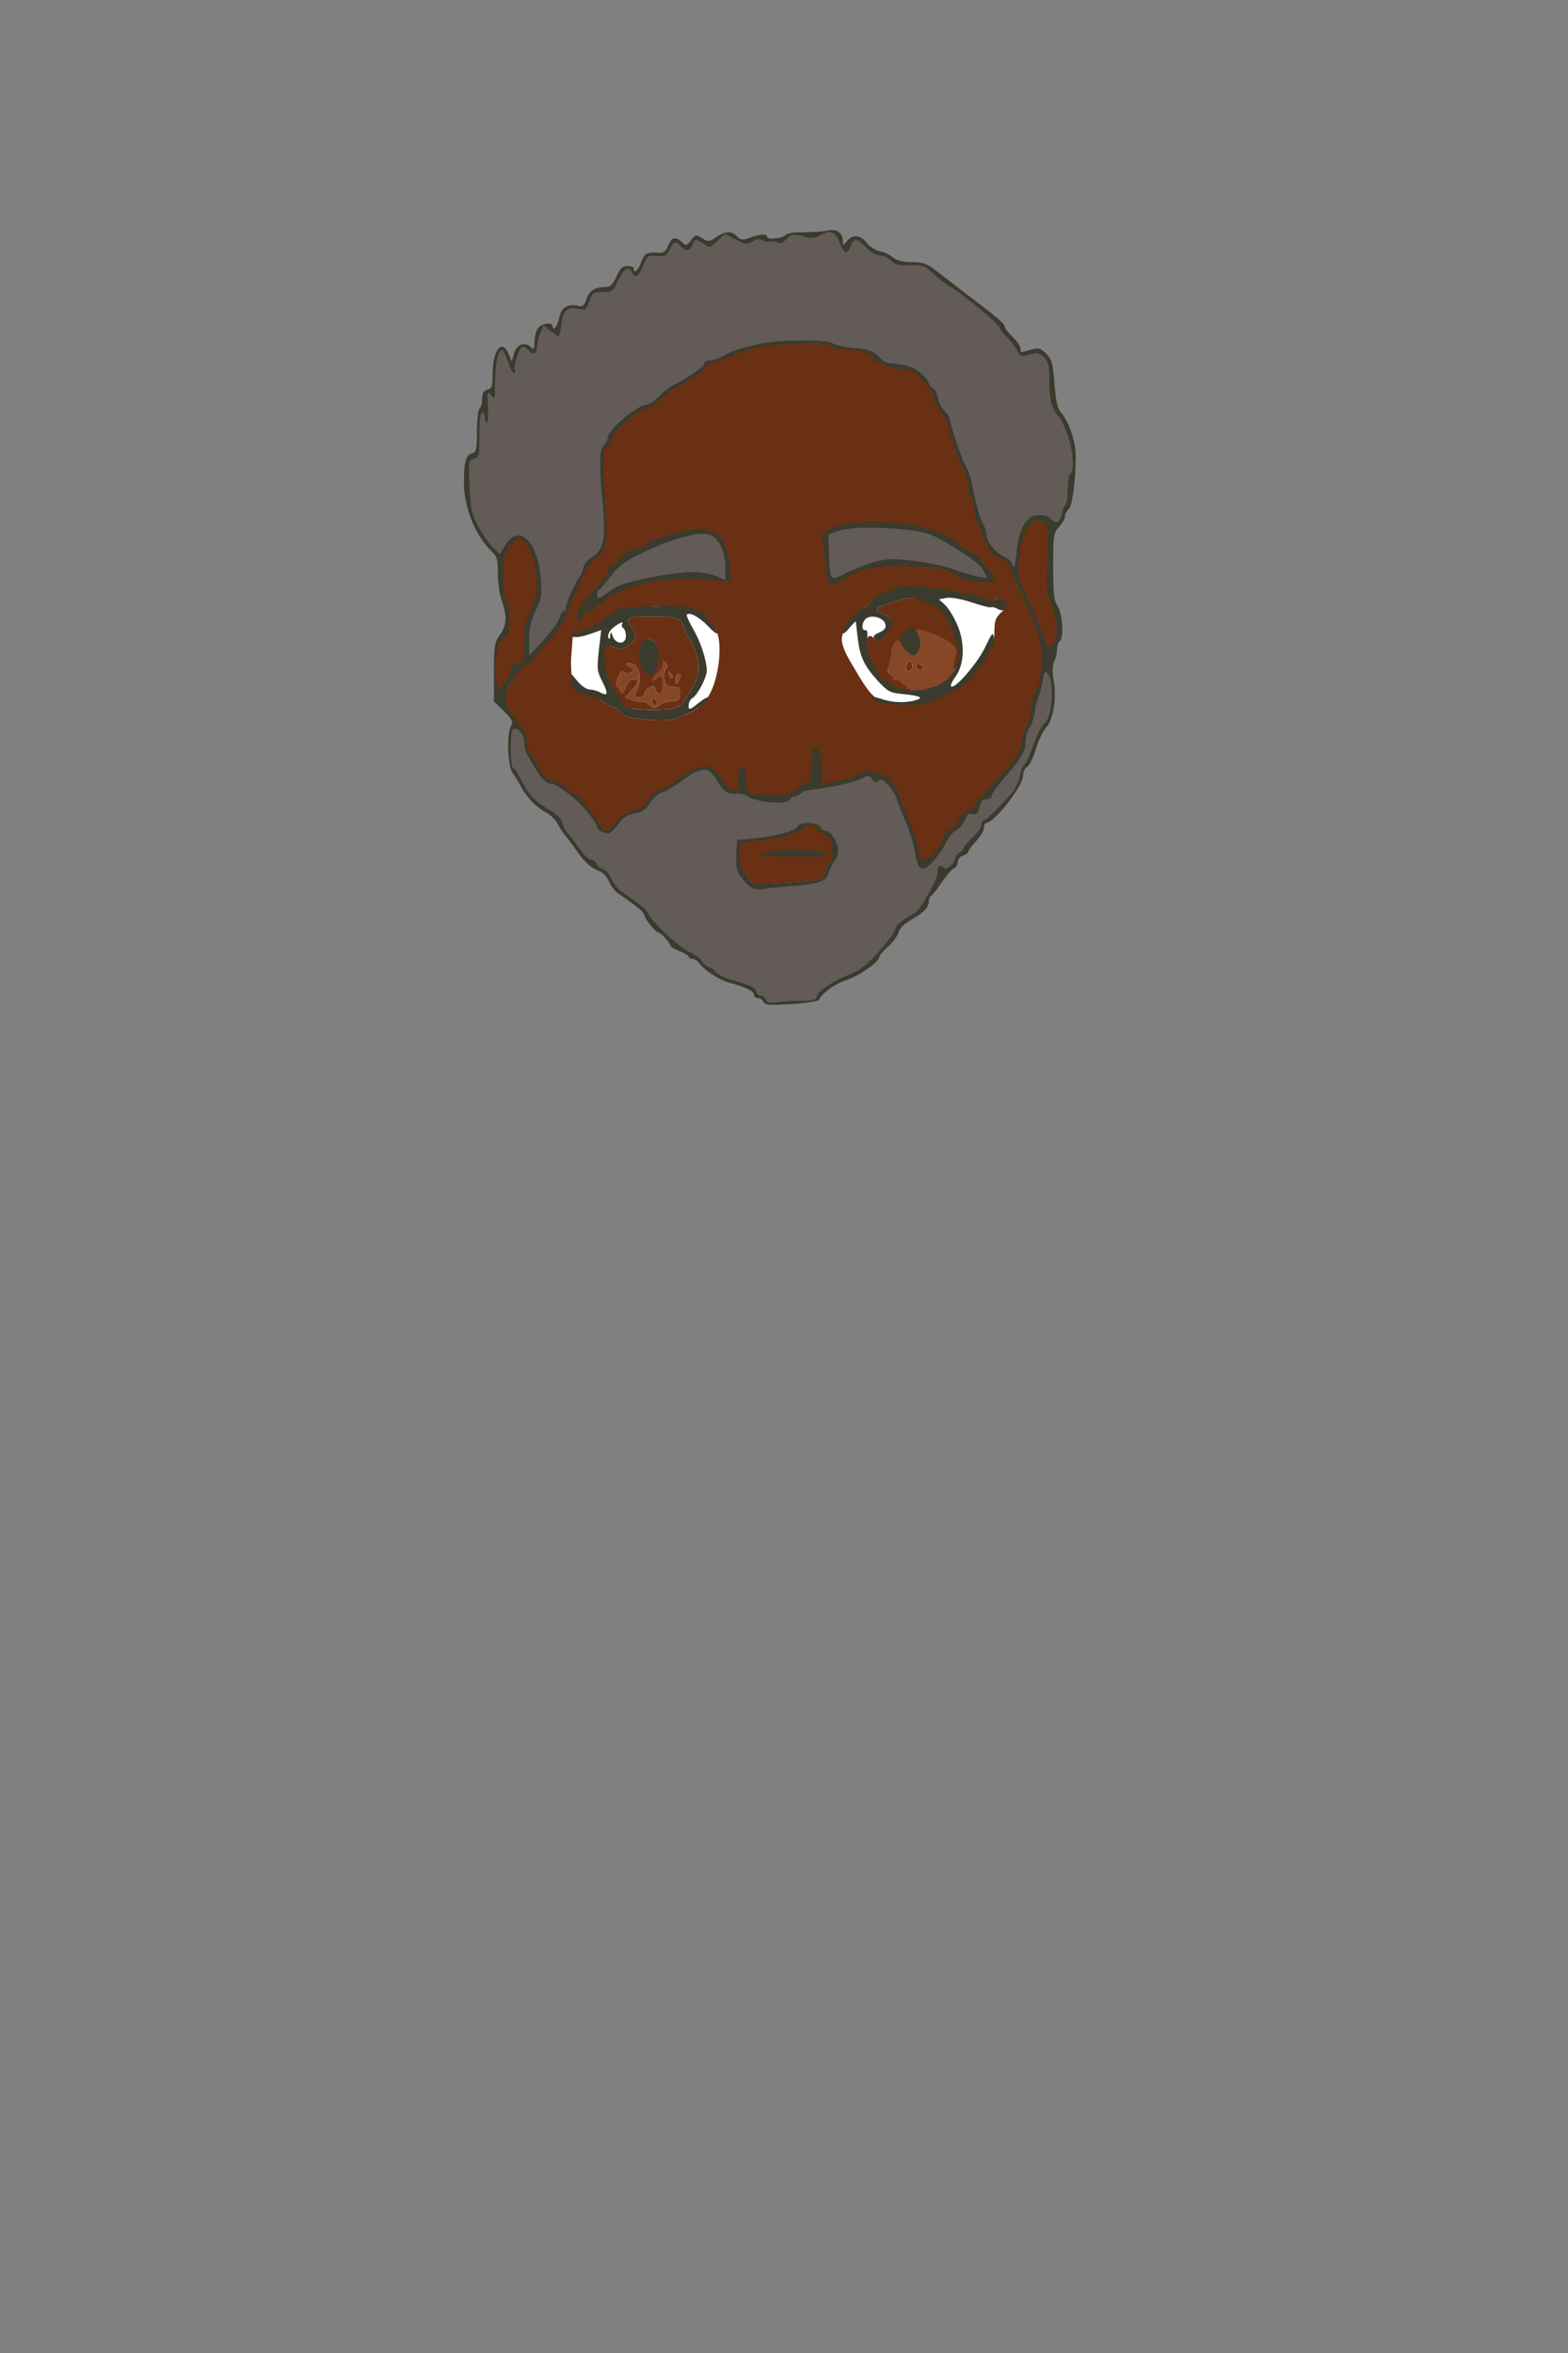 <?xml version="1.0" encoding="UTF-8" standalone="no"?>
<!-- Created with Inkscape (http://www.inkscape.org/) -->

<svg
   version="1.1"
   id="svg2"
   width="192"
   height="288"
   viewBox="0 0 192 288"
   xmlns="http://www.w3.org/2000/svg"
   xmlns:svg="http://www.w3.org/2000/svg">
  <rect x="0" y="0" width="192" height="288" fill="#808080" stroke="none"/>
  <defs
     id="defs6" />
  <g
     id="g8">
    <g
       id="g170"
       transform="translate(4,6)">
      <path
         id="whites"
         style="display:inline;fill:#ffffff;stroke:#1bff54;stroke-opacity:0"
         d="m 102.762,78.619 c 0.592,2.566 2.338,5.24 4.106,7.251 1.047,0.34 4.903,0.662 6.817,0.371 2.537,-0.595 5.262,-1.802 6.719,-3.751 0.919,-1.82 2.151,-3.851 2.623,-5.56 0.066,-1.361 0.538,-2.405 0.052,-3.722 -3.388,-1.193 -7.51,-1.103 -10.759,-0.997 -2.05,-0.001 -4.999,0.83 -6.636,2.02 -1.372,1.461 -2.75,2.788 -2.921,4.388 z M 69.55,82.997 c 1.229,1.611 2.554,2.866 4.647,3.919 0.6,0.465 3.696,1.2 5.735,1.335 1.886,0.058 3.576,-0.238 5.184,-0.865 1.887,-0.824 2.896,-2.858 3.389,-4.901 0.382,-1.994 -0.086,-4.939 -0.766,-6.582 -1.147,-1.337 -3.083,-1.933 -4.742,-2.1 -1.878,-0.466 -4.483,0.113 -6.129,0.751 -2.379,0.849 -4.859,1.899 -6.88,3.127 -0.524,1.836 -0.425,3.577 -0.438,5.316 z"
         transform="translate(-4,-6)" />
      <path
         id="hair1"
         style="display:inline;fill:#635b58;stroke-width:0.32"
         d="m 97.568,22.422 c -0.324,0.003 -0.719,0.152 -1.225,0.432 -0.542,0.3 -1.072,0.345 -1.758,0.148 -1.399,-0.401 -1.689,-0.359 -2.342,0.342 -0.383,0.411 -0.731,0.53 -1.023,0.35 -0.244,-0.151 -0.626,-0.204 -0.852,-0.117 -0.225,0.086 -0.662,0.016 -0.971,-0.156 -0.395,-0.221 -0.768,-0.178 -1.264,0.146 -0.628,0.412 -0.844,0.387 -2.037,-0.234 l -1.334,-0.695 -0.918,0.877 c -0.87,0.833 -0.953,0.851 -1.652,0.361 -0.953,-0.668 -1.147,-0.649 -1.393,0.125 -0.241,0.758 -0.886,0.83 -1.441,0.16 -0.57,-0.687 -0.866,-0.599 -1.35,0.4 -0.365,0.754 -0.592,0.865 -1.576,0.779 -1.077,-0.094 -1.18,-0.019 -1.668,1.199 -0.538,1.345 -1.05,1.652 -1.369,0.82 -0.336,-0.875 -0.998,-0.497 -1.684,0.961 -0.633,1.346 -0.758,1.439 -1.93,1.439 -1.154,0 -1.284,0.091 -1.633,1.146 -0.331,1.002 -0.478,1.121 -1.172,0.947 -1.463,-0.367 -1.983,0.049 -2.211,1.766 -0.115,0.87 -0.276,1.58 -0.357,1.58 -0.082,0 -0.531,-0.299 -0.998,-0.666 l -0.848,-0.668 -0.389,0.908 c -0.213,0.499 -0.392,1.222 -0.4,1.607 -0.019,0.909 -0.478,1.179 -0.979,0.576 C 60.579,36.695 60.221,36.48 60,36.48 c -0.42,0 -1.201,2.489 -0.922,2.939 0.088,0.143 0.029,0.26 -0.129,0.26 -0.158,0 -0.48,-0.582 -0.715,-1.295 -0.235,-0.713 -0.546,-1.371 -0.691,-1.461 -0.48,-0.297 -0.902,1.484 -0.902,3.799 0,2.114 -0.038,2.234 -0.498,1.658 -0.46,-0.575 -0.487,-0.473 -0.379,1.379 0.064,1.1 6.54e-4,2 -0.143,2 -0.143,0 -0.262,-0.289 -0.262,-0.641 0,-0.352 -0.144,-0.639 -0.32,-0.639 -0.189,0 -0.318,1.13 -0.318,2.75 0,2.528 -0.056,2.764 -0.676,2.926 -0.643,0.168 -0.667,0.329 -0.527,3.41 0.131,2.877 0.257,3.429 1.143,5.006 0.547,0.975 1.347,2.103 1.775,2.506 l 0.779,0.732 0.582,-0.986 c 1.687,-2.856 3.999,-0.781 4.434,3.977 0.182,1.991 0.114,2.426 -0.613,3.918 -0.6,1.23 -0.816,2.191 -0.816,3.598 v 1.918 l 1.75,-1.904 c 0.963,-1.047 1.843,-2.27 1.955,-2.717 0.112,-0.447 0.331,-0.812 0.488,-0.812 0.157,0 0.285,-0.213 0.285,-0.473 0,-0.513 1.308,-3.426 1.656,-3.691 0.118,-0.09 0.317,-0.575 0.443,-1.08 0.132,-0.524 0.624,-1.141 1.15,-1.438 1.372,-0.775 1.651,-2.233 1.248,-6.535 -0.462,-4.93 -0.43,-6.486 0.143,-7.059 0.264,-0.264 0.48,-0.699 0.48,-0.967 0,-0.962 3.669,-4.034 4.82,-4.037 0.275,-6.6e-4 0.923,-0.447 1.439,-0.99 0.517,-0.544 1.372,-1.209 1.9,-1.479 1.987,-1.015 3.657,-2.186 3.668,-2.572 0.006,-0.22 0.336,-0.402 0.732,-0.402 0.396,-6.56e-4 1.152,-0.261 1.68,-0.58 0.922,-0.557 2.578,-1.064 4.959,-1.521 2.2,-0.422 7.814,-0.413 8.32,0.014 0.264,0.223 1.468,0.491 2.676,0.598 1.793,0.158 2.331,0.343 2.943,1.004 0.412,0.445 0.938,0.818 1.166,0.83 1.26,0.066 2.613,0.339 3.18,0.643 0.855,0.458 1.875,1.495 1.875,1.906 0,0.182 0.203,0.407 0.449,0.502 0.247,0.095 0.538,0.645 0.646,1.225 0.109,0.58 0.482,1.313 0.83,1.629 0.349,0.315 0.635,0.749 0.635,0.963 0,0.642 1.614,5.381 1.984,5.828 0.189,0.228 0.46,0.953 0.602,1.609 0.81,3.753 1.005,4.47 1.428,5.242 0.256,0.467 0.467,1.131 0.467,1.477 0,0.83 1.169,2.289 2.129,2.654 0.422,0.16 0.889,0.617 1.037,1.016 0.208,0.558 0.323,0.192 0.504,-1.596 0.289,-2.865 1.156,-4.352 2.619,-4.496 0.582,-0.057 1.194,0.106 1.486,0.398 0.748,0.748 1.178,0.604 1.393,-0.469 0.106,-0.532 0.319,-1.044 0.473,-1.139 0.153,-0.095 0.279,-0.947 0.279,-1.895 0,-0.947 0.142,-1.811 0.318,-1.92 0.565,-0.349 0.343,-3.133 -0.396,-4.953 -0.394,-0.971 -0.793,-1.84 -0.887,-1.928 -0.906,-0.85 -1.275,-2.1 -1.275,-4.309 0,-1.999 -0.112,-2.522 -0.652,-3.062 -0.552,-0.552 -0.821,-0.604 -1.764,-0.344 -1.024,0.283 -1.149,0.239 -1.559,-0.549 -0.245,-0.47 -0.819,-1.204 -1.275,-1.631 -0.457,-0.427 -0.836,-0.932 -0.842,-1.121 -0.013,-0.396 -4.4,-4.025 -6.068,-5.02 -0.616,-0.367 -1.596,-1.121 -2.178,-1.676 -0.945,-0.901 -1.239,-1 -2.756,-0.934 -1.347,0.059 -1.816,-0.057 -2.271,-0.561 -0.316,-0.349 -0.917,-0.635 -1.336,-0.635 -0.424,0 -1.177,-0.424 -1.699,-0.959 -1.143,-1.169 -1.524,-1.201 -1.92,-0.16 -0.428,1.124 -0.784,0.998 -1.365,-0.48 -0.34,-0.866 -0.686,-1.263 -1.227,-1.258 z m 4.439,36.182 c -1.524,0.027 -2.769,0.167 -3.447,0.416 l -1.121,0.412 0.082,2.363 c 0.045,1.3 -0.09,2.489 -0.004,2.721 0.119,0.32 0.785,0.517 1.943,-0.088 3.077,-1.607 4.937,-2.183 8.346,-1.801 1.69,0.189 3.938,0.665 4.994,1.059 1.056,0.393 2.399,0.786 2.986,0.873 l 1.068,0.158 -0.479,-0.926 c -0.308,-0.595 -1.571,-1.582 -3.547,-2.771 -2.788,-1.678 -3.311,-1.875 -5.709,-2.15 -1.787,-0.206 -3.59,-0.293 -5.113,-0.266 z m -19.623,0.754 c -1.484,-0.114 -4.465,0.756 -7.59,2.256 -2.259,1.084 -3.033,1.649 -3.984,2.906 -0.65,0.858 -1.296,1.609 -1.436,1.668 -0.14,0.059 -0.654,0.928 -0.654,1.178 0,0.63 0.663,-0.046 1.824,-0.932 1.147,-0.875 2.457,-1.296 6.096,-1.957 3.303,-0.6 5.552,-0.597 7,0.008 l 1.16,0.484 v -1.555 c 0,-1.919 -0.756,-3.509 -1.875,-3.947 -0.147,-0.058 -0.329,-0.093 -0.541,-0.109 z m 21.816,11.521 c -0.026,0.009 -0.051,0.02 -0.076,0.031 0.026,0.041 0.053,0.073 0.084,0.094 -0.003,-0.042 -0.005,-0.083 -0.008,-0.125 z m -31.719,0.293 c -0.008,0.001 -0.025,0.009 -0.041,0.018 0.013,-0.003 0.024,-0.008 0.037,-0.012 0.009,-0.006 0.009,-0.007 0.004,-0.006 z m 51.527,5.088 c -0.139,-0.032 -0.198,0.264 -0.324,1.023 -0.116,0.702 -0.337,1.564 -0.49,1.916 -0.153,0.352 -0.37,1.239 -0.48,1.971 -0.111,0.732 -0.403,1.596 -0.648,1.92 -0.246,0.324 -0.451,1.071 -0.457,1.66 -0.011,1.148 -0.615,2.161 -2.793,4.684 -0.757,0.877 -1.377,1.777 -1.377,2 0,0.223 -0.29,0.406 -0.646,0.406 -0.468,0 -0.703,0.275 -0.846,0.986 -0.157,0.784 -0.327,0.951 -0.828,0.82 -0.474,-0.124 -0.716,0.061 -0.977,0.75 -0.19,0.504 -0.655,1.058 -1.033,1.23 -0.378,0.172 -0.95,0.865 -1.27,1.539 -0.32,0.674 -1.051,1.722 -1.625,2.33 -1.312,1.391 -1.899,1.04 -2.225,-1.326 -0.124,-0.901 -0.617,-2.513 -1.096,-3.584 -0.479,-1.071 -0.966,-2.306 -1.084,-2.746 -0.118,-0.44 -0.579,-1.21 -1.023,-1.711 -0.637,-0.717 -0.903,-0.831 -1.252,-0.541 -0.345,0.286 -0.514,0.241 -0.76,-0.197 -0.295,-0.528 -0.384,-0.53 -1.385,-0.045 -0.975,0.472 -3.873,1.105 -6.123,1.338 -0.491,0.051 -1.059,0.26 -1.264,0.465 -0.204,0.204 -0.548,0.371 -0.762,0.371 -0.214,0 -0.442,0.161 -0.508,0.357 -0.235,0.706 -4.305,0.345 -5.334,-0.473 -0.242,-0.192 -0.854,-0.305 -1.359,-0.252 -1.017,0.107 -1.554,-0.311 -2.465,-1.916 -0.807,-1.422 -1.826,-1.347 -4.006,0.295 -0.907,0.684 -2.011,1.336 -2.451,1.449 -0.44,0.114 -1.116,0.7 -1.502,1.303 -0.532,0.829 -1,1.145 -1.924,1.301 -0.911,0.154 -1.414,0.487 -1.979,1.311 C 71.299,95.502 70.772,96 70.545,96 c -0.715,0 -1.426,-0.374 -1.432,-0.754 -0.006,-0.377 -1.383,-2.219 -2.232,-2.984 -1.727,-1.557 -2.894,-2.342 -3.479,-2.342 -0.442,0 -0.976,-0.467 -1.551,-1.359 -1.4,-2.173 -1.691,-2.819 -1.691,-3.732 0,-0.924 -0.512,-1.629 -1.184,-1.629 -0.304,0 -0.416,0.644 -0.416,2.4 0,1.32 0.129,2.4 0.285,2.4 0.157,0 0.573,0.611 0.926,1.359 0.819,1.737 1.818,2.803 3.527,3.764 0.854,0.48 1.437,1.068 1.564,1.578 0.112,0.447 0.396,1.005 0.631,1.24 0.235,0.235 0.867,1.063 1.402,1.842 0.536,0.779 1.188,1.416 1.449,1.416 0.261,0 0.556,0.211 0.654,0.469 0.099,0.257 0.467,0.558 0.818,0.67 0.352,0.112 0.832,0.658 1.066,1.213 0.234,0.555 0.743,1.224 1.129,1.488 2.431,1.661 3.237,2.33 3.404,2.814 0.309,0.898 3.841,4.176 5.037,4.676 0.61,0.255 1.297,0.762 1.525,1.127 0.228,0.365 0.573,0.664 0.768,0.664 0.194,0 0.614,0.288 0.934,0.641 0.319,0.353 1.169,0.791 1.889,0.975 2.121,0.54 3.07,0.993 3.07,1.463 0,0.243 0.221,0.441 0.49,0.441 0.27,0 0.578,0.231 0.686,0.512 0.144,0.376 0.449,0.459 1.15,0.318 0.525,-0.105 1.872,-0.189 2.994,-0.189 1.522,0 2.039,-0.114 2.039,-0.443 0,-0.633 1.784,-1.881 3.898,-2.727 1.414,-0.566 2.251,-1.214 3.76,-2.912 1.068,-1.201 1.941,-2.396 1.941,-2.654 0,-0.443 0.96,-1.239 2.398,-1.988 0.738,-0.384 3.041,-4.586 2.824,-5.152 -0.191,-0.499 0.431,-0.875 0.707,-0.428 0.264,0.428 1.432,-0.547 1.432,-1.195 0,-0.242 0.215,-0.524 0.479,-0.625 0.264,-0.101 0.48,-0.306 0.48,-0.455 0,-0.149 0.503,-0.759 1.119,-1.357 0.616,-0.598 1.121,-1.325 1.121,-1.615 0,-0.29 0.133,-0.527 0.295,-0.527 0.282,0 2.185,-1.877 3.533,-3.482 0.351,-0.419 0.736,-1.283 0.855,-1.92 0.119,-0.637 0.393,-1.303 0.609,-1.479 0.217,-0.176 0.707,-1.256 1.09,-2.4 0.383,-1.144 0.995,-2.31 1.361,-2.594 0.887,-0.687 1.225,-4.883 0.473,-5.881 -0.171,-0.227 -0.284,-0.365 -0.367,-0.385 z M 95.051,94.719 c 0.635,0.026 1.274,0.192 1.385,0.48 0.101,0.264 0.403,0.48 0.668,0.48 0.641,0 1.537,1.408 1.537,2.416 0,0.443 -0.216,1.053 -0.479,1.355 -0.262,0.302 -0.568,0.94 -0.682,1.418 -0.247,1.039 -1.38,1.409 -5,1.635 -1.32,0.082 -2.661,-0.072 -2.925,0.009 -0.939,0.29 -1.841,0.154 -2.669,-0.931 -0.719,-0.943 -0.824,-1.364 -0.742,-2.941 l 0.096,-1.84 2.24,-0.211 c 2.55,-0.24 5.027,-0.954 5.209,-1.5 0.093,-0.28 0.726,-0.397 1.361,-0.371 z" />
      <path
         id="eye1"
         style="display:inline;fill:#6a3013;stroke-width:0.32"
         d="m 107.488,67.199 c -0.978,0 -4.122,1.059 -4.125,1.389 -0.001,0.147 0.429,0.432 0.957,0.631 1.238,0.467 1.08,1.329 -0.128,2.486 -0.801,0.767 -0.783,0.901 -1.14,0.471 -0.511,-0.616 -0.97,-0.352 -0.98,0.562 -0.01,0.963 1.111,4.393 1.71,4.618 0.268,0.101 0.958,0.615 1.398,0.873 0.44,0.259 1.685,0.463 2.037,0.453 0.507,-0.014 0.361,-0.374 -0.034,-0.546 -0.275,-0.12 -0.31,-0.733 -0.563,-0.959 -0.253,-0.226 -1.134,-0.27 -1.47,-0.502 -0.442,-0.305 -0.54,-0.592 -0.352,-1.029 0.143,-0.333 0.787,-0.835 0.754,-1.115 -0.095,-0.799 0.014,-2.27 0.369,-2.051 0.176,0.109 0.917,0.084 0.917,-0.164 0,-0.247 -0.077,-0.612 0.261,-0.917 0.584,-0.528 -0.017,-0.46 1.868,0.098 1.091,0.323 2.444,0.933 2.872,1.329 0.428,0.396 0.511,5.208 1.939,1.758 0.139,-0.336 -0.579,-2.321 -1.466,-4.096 -0.844,-1.689 -1.033,-2.197 -2.406,-2.788 -0.865,-0.372 -2.026,-0.501 -2.418,-0.501 z m -31.324,2.24 c -3.399,0 -3.701,0.134 -2.883,1.283 0.843,1.184 0.81,1.432 -0.297,2.221 -0.794,0.565 -1.061,0.608 -1.762,0.289 -1.098,-0.5 -1.536,-0.404 -1.447,1.548 0.077,1.698 0.741,3.973 1.324,3.973 0.182,0 0.208,-0.005 0.112,0.151 -0.096,0.156 -0.005,0.484 0.257,0.702 0.262,0.217 0.499,0.74 0.499,0.971 0,0.235 0.813,0.079 1.393,0.151 2.269,0.282 4.919,0.187 5.615,-0.199 0.683,-0.379 0.975,-0.799 2.229,-3.201 0.637,-1.221 0.309,-3.505 -0.727,-5.07 -0.438,-0.662 -0.797,-1.341 -0.797,-1.508 0,-0.912 -1.067,-1.311 -3.516,-1.311 z m -0.861,2.699 c 0.169,-0.009 0.356,0.087 0.654,0.283 0.87,0.574 0.621,1.932 -0.043,3.263 l -0.241,1.725 0.905,-1.013 c 0.438,-0.411 0.752,-1.128 0.644,-1.323 -0.114,-0.204 -0.02,-0.191 0.221,0.031 0.301,0.278 0.323,0.503 0.076,0.801 -0.188,0.227 -0.267,0.809 -0.174,1.293 0.137,0.712 0.341,0.881 1.072,0.881 0.789,0 0.895,0.113 0.836,0.881 -0.057,0.748 -0.211,0.879 -1.021,0.879 -0.524,0 -1.142,0.18 -1.375,0.4 -0.54,0.511 -0.866,0.505 -1.396,-0.025 -0.234,-0.234 -0.584,-0.374 -0.775,-0.311 -0.192,0.064 -0.752,-0.037 -1.246,-0.225 l -0.898,-0.342 0.854,-0.891 c 0.47,-0.49 0.757,-0.99 0.637,-1.109 -0.474,-0.474 -1.014,-0.17 -1.414,0.797 -0.263,0.635 -0.475,0.845 -0.566,0.561 -0.08,-0.25 -0.288,-0.547 -0.461,-0.66 -0.199,-0.13 -0.155,-0.565 0.119,-1.184 0.253,-0.572 0.524,-0.834 0.65,-0.629 0.122,0.197 0.475,0.25 0.809,0.121 0.571,-0.221 0.57,-0.247 -0.029,-0.688 -0.61,-0.449 -0.609,-0.457 0.043,-0.457 1.041,0 1.5,1.839 0.818,3.281 -0.382,0.807 -0.362,0.879 0.232,0.879 0.357,0 0.648,-0.181 0.648,-0.402 0,-0.222 0.273,-0.575 0.607,-0.783 0.515,-0.321 0.632,-0.279 0.777,0.275 0.242,0.926 1.075,0.417 1.075,-0.709 0,-0.924 -0.634,-1.247 -1.018,-0.625 -0.107,0.173 -0.686,-0.982 -1.205,-1.513 -1.094,-1.119 -0.863,-1.969 0.016,-2.849 0.226,-0.226 -9.7e-5,-0.606 0.169,-0.615 z m 33.457,1.232 c -0.054,-0.033 -0.175,0.085 -0.312,0.322 -0.229,0.394 -0.553,0.513 -1.031,0.379 -0.55,-0.154 -0.596,-0.123 -0.217,0.143 0.264,0.185 0.559,0.337 0.656,0.34 0.302,0.008 0.946,-0.747 0.936,-1.1 -0.001,-0.046 -0.013,-0.073 -0.031,-0.084 z m 4.434,0.566 c -0.009,-1.93e-4 -0.02,0.005 -0.031,0.016 -0.089,0.088 -0.235,0.53 -0.361,1.246 -0.107,0.605 -0.11,1.01 0.006,0.9 0.11,-0.11 0.275,-0.681 0.367,-1.27 0.095,-0.612 0.084,-0.891 0.019,-0.893 z m -5.816,1.059 c -0.173,0.025 -0.364,0.242 -0.439,0.631 -0.057,0.293 0.091,0.533 0.33,0.533 0.239,0 0.436,-0.29 0.436,-0.645 1e-5,-0.378 -0.153,-0.544 -0.326,-0.52 z M 108.5,75.238 c -0.034,-0.004 -0.064,-0.003 -0.094,0.002 -0.196,0.036 -0.286,0.276 -0.096,0.584 0.118,0.191 0.36,0.255 0.539,0.145 0.219,-0.135 0.213,-0.313 -0.016,-0.543 -0.116,-0.116 -0.233,-0.174 -0.334,-0.188 z m -30.623,0.955 c 0.044,0.015 0.124,0.084 0.242,0.201 0.219,0.217 0.317,0.476 0.219,0.574 -0.099,0.099 -0.276,-0.079 -0.396,-0.395 -0.087,-0.228 -0.123,-0.352 -0.096,-0.379 0.007,-0.007 0.017,-0.007 0.031,-0.002 z m 1.162,0.287 c 0.176,0 0.319,0.108 0.316,0.24 -0.003,0.132 -0.146,0.455 -0.316,0.719 -0.251,0.388 -0.31,0.342 -0.314,-0.24 -0.003,-0.396 0.138,-0.719 0.314,-0.719 z m -3.004,3.002 c -0.115,0.005 -0.195,0.132 -0.195,0.338 0,0.274 0.144,0.5 0.32,0.5 0.176,0 0.32,-0.135 0.32,-0.301 0,-0.166 -0.144,-0.391 -0.32,-0.5 -0.044,-0.027 -0.087,-0.039 -0.125,-0.037 z" />
      <path
         style="display:inline;fill:#864729;stroke-width:0.32"
         d="m 75.46,80.214 c -0.234,-0.234 -0.583,-0.373 -0.774,-0.309 -0.192,0.064 -0.753,-0.037 -1.247,-0.225 l -0.898,-0.341 0.854,-0.891 c 0.47,-0.49 0.756,-0.989 0.636,-1.109 -0.474,-0.474 -1.013,-0.17 -1.414,0.797 -0.263,0.636 -0.475,0.845 -0.567,0.56 -0.08,-0.25 -0.288,-0.547 -0.461,-0.66 -0.199,-0.13 -0.155,-0.565 0.119,-1.184 0.253,-0.572 0.523,-0.833 0.65,-0.628 0.122,0.197 0.476,0.25 0.809,0.121 0.571,-0.221 0.57,-0.246 -0.029,-0.687 C 72.529,75.208 72.53,75.2 73.182,75.2 c 1.041,0 1.5,1.838 0.818,3.28 -0.382,0.807 -0.362,0.88 0.232,0.88 0.357,0 0.648,-0.181 0.648,-0.403 0,-0.222 0.273,-0.574 0.607,-0.782 0.515,-0.321 0.633,-0.279 0.778,0.275 0.242,0.926 0.854,0.418 0.854,-0.709 0,-1.005 -0.276,-1.177 -0.896,-0.557 -0.226,0.226 -0.384,0.249 -0.384,0.056 0,-0.181 0.356,-0.662 0.79,-1.071 0.435,-0.408 0.701,-0.901 0.593,-1.096 -0.114,-0.204 -0.02,-0.19 0.22,0.033 0.301,0.279 0.322,0.502 0.075,0.8 -0.188,0.227 -0.266,0.81 -0.173,1.294 0.137,0.712 0.341,0.88 1.072,0.88 0.789,0 0.895,0.112 0.836,0.88 -0.057,0.748 -0.211,0.88 -1.021,0.88 -0.524,0 -1.143,0.18 -1.376,0.4 -0.54,0.511 -0.867,0.505 -1.397,-0.026 z m 1.02,-0.195 c 0,-0.166 -0.144,-0.39 -0.32,-0.499 -0.176,-0.109 -0.32,0.027 -0.32,0.301 0,0.274 0.144,0.499 0.32,0.499 0.176,0 0.32,-0.136 0.32,-0.301 z M 107.41,78.32 c 0.082,-0.132 -0.763,0.194 -0.361,-0.24 0.19,-0.205 -0.593,-0.22 -0.697,-0.49 -0.12,-0.312 -0.436,-0.429 -0.87,-0.323 -0.375,0.092 -0.494,0.081 -0.265,-0.023 0.319,-0.145 0.288,-0.284 -0.132,-0.591 -0.377,-0.276 -0.472,-0.591 -0.302,-1.008 0.136,-0.333 0.281,-1.081 0.324,-1.662 0.117,-1.606 1.058,-2.054 1.741,-0.898 0.68,1.151 0.703,1.339 1.313,0.833 0.541,-0.449 0.467,-1.973 -0.055,-2.495 -1.022,-1.022 2.88,0.114 4.251,1.247 0.584,0.482 0.856,0.955 0.747,1.298 -0.094,0.297 -0.234,0.875 -0.311,1.285 -0.077,0.41 0.035,1.197 -0.156,1.559 -0.381,0.722 -2.965,1.971 -3.501,1.64 -0.184,-0.114 -0.529,0.01 -0.415,0.195 0.125,0.202 -0.23,-0.015 -0.693,-0.042 -0.422,-0.025 -0.701,-0.154 -0.619,-0.286 z m 0.293,-2.804 c 0,-0.756 -0.615,-0.667 -0.766,0.11 -0.057,0.293 0.092,0.533 0.331,0.533 0.239,0 0.435,-0.29 0.435,-0.644 z m 1.13,-0.091 c -0.411,-0.411 -0.827,-0.093 -0.523,0.399 0.118,0.191 0.361,0.256 0.54,0.145 0.219,-0.135 0.213,-0.314 -0.017,-0.544 z M 78.725,77.2 C 78.722,76.804 78.864,76.48 79.04,76.48 c 0.401,0 0.401,0.34 0,0.96 -0.251,0.388 -0.311,0.342 -0.315,-0.24 z m -0.784,-0.626 c -0.174,-0.456 -0.137,-0.493 0.179,-0.179 0.219,0.217 0.317,0.475 0.218,0.574 -0.099,0.099 -0.277,-0.079 -0.398,-0.395 z"
         id="eye2" />
      <path
         id="skin"
         style="display:inline;fill:#6a3013;fill-opacity:1;stroke-width:0.32"
         d="m 95.84,36.057 c -0.424,-0.006 -0.929,-0.002 -1.523,0.01 -4.221,0.085 -6.65,0.342 -8.897,1.371 -0.996,0.456 -1.971,0.786 -2.302,0.786 -0.331,0 -0.563,0.357 -0.569,0.577 -0.011,0.377 -1.949,1.433 -3.731,2.322 -0.44,0.219 -1.26,1.024 -1.876,1.598 -0.616,0.575 -1.644,1.096 -2.26,1.294 -1.357,0.436 -3.767,2.734 -4.035,3.805 -0.107,0.427 -0.312,0.578 -0.455,0.578 -0.567,0 -0.674,2.411 -0.314,6.608 0.434,5.062 0.254,6.632 -1.014,7.21 -0.802,0.366 -2.149,2.814 -3.451,6.406 -0.516,1.424 -1.301,2.54 -2.668,3.981 -1.039,1.095 -1.869,1.896 -1.869,2.05 0,0.155 -0.305,0.502 -0.462,0.502 -0.481,0 -1.681,1.752 -2.099,2.7 -0.685,1.553 -0.654,2.648 0.708,4.296 0.814,0.985 1.171,1.762 1.171,2.327 0,0.942 0.307,1.578 1.714,3.762 0.615,0.956 1.362,1.603 1.883,1.603 0.407,0 0.944,0.228 1.358,0.668 0.413,0.44 1.038,0.909 1.251,0.909 0.213,0 0.41,0.142 0.682,0.557 0.272,0.415 0.768,1.116 1.021,1.37 0.253,0.253 0.743,0.79 1.034,1.354 0.675,1.305 1.369,1.355 2.463,-0.016 0.59,-0.739 1.369,-1.266 2.132,-1.409 0.821,-0.154 1.292,-0.431 1.794,-1.212 0.383,-0.598 0.881,-1.022 1.321,-1.132 0.44,-0.111 1.392,-0.676 2.008,-1.149 3.052,-2.344 3.888,-2.51 5.242,-0.463 0.452,0.683 1.231,1.475 1.597,1.571 0.598,0.156 1.062,-0.143 1.062,-1.413 0,-1.04 -0.227,-1.101 0.127,-1.101 0.355,0 0.279,-0.004 0.279,1.046 0,0.782 0.22,1.67 0.406,1.786 0.187,0.115 1.443,0.297 2.738,0.324 1.984,0.042 2.627,-0.012 3.256,-0.579 0.411,-0.37 1.087,-0.805 1.395,-0.913 0.456,-0.161 0.669,-0.808 0.669,-2.51 0,-1.566 -0.043,-1.758 0.289,-1.758 0.567,0 0.517,0.684 0.522,2.874 0.003,1.356 0.377,1.815 0.676,1.516 0.211,-0.211 0.714,-0.366 1.251,-0.372 0.537,-0.006 1.574,-0.488 2.278,-0.828 0.704,-0.34 1.662,-0.271 1.913,-0.277 0.723,-0.017 1.854,0.641 1.854,0.949 0,0.153 0.768,0.229 1.031,0.492 0.264,0.264 0.328,0.866 0.44,1.338 0.112,0.472 0.649,1.699 1.167,2.755 0.517,1.056 1,2.626 1.099,3.462 0.135,1.136 0.759,1.719 1.159,1.719 0.723,0 2.159,-1.755 2.424,-2.826 0.118,-0.478 0.341,-0.835 0.632,-0.928 0.291,-0.094 1.003,-0.705 1.313,-1.251 0.309,-0.545 0.721,-0.908 1.05,-0.994 0.329,-0.086 0.735,-0.615 0.929,-1.04 0.194,-0.425 0.476,-0.751 0.656,-0.751 0.18,0 0.461,-0.153 0.461,-0.315 0,-0.162 0.817,-1.159 1.872,-2.213 1.927,-1.927 2.164,-2.807 2.495,-4.697 0.099,-0.563 0.367,-1.31 0.596,-1.662 0.229,-0.352 0.832,-1.35 0.922,-2.293 0.09,-0.943 -0.034,-1.869 0.144,-1.982 0.556,-0.354 1.259,-2.875 1.026,-4.889 -0.203,-1.75 -1.048,-3.22 -3.326,-8.117 -0.409,-0.88 -0.608,-1.898 -0.711,-2.208 -0.103,-0.311 -0.6,-0.872 -1.021,-1.032 -1.004,-0.382 -1.985,-1.691 -2.262,-2.972 -0.122,-0.564 -0.303,-1.119 -0.481,-1.232 -0.178,-0.113 -0.328,-0.742 -0.414,-1.641 -0.086,-0.899 -0.614,-1.633 -0.767,-1.633 -0.154,0 0.002,-0.544 0.002,-1.209 0,-0.665 -0.511,-1.536 -0.791,-1.936 -0.475,-0.678 -1.863,-5.208 -1.863,-5.895 0,-0.17 -0.361,-0.893 -0.801,-1.416 -0.44,-0.523 -0.986,-1.078 -0.986,-1.424 0,-0.346 0.102,-0.803 -0.08,-1.016 -2.153,-2.522 -2.499,-2.815 -4.332,-3.004 -0.987,-0.102 -1.668,-0.011 -1.668,-0.181 0,-0.17 -0.199,-0.234 -0.441,-0.141 -0.255,0.098 -0.38,-0.181 -0.572,-0.603 -0.349,-0.765 -1.921,-1.309 -4.286,-1.316 -0.67,-0.002 -0.947,-0.048 -1.032,-0.27 -0.083,-0.218 -0.877,-0.236 -2.149,-0.255 z m 27.283,21.66 c -1.165,-0.029 -2.358,1.722 -2.629,4.636 -0.177,1.913 0.164,2.332 1.099,4.368 1.428,3.108 1.642,4.123 1.913,5.047 0.129,0.44 0.566,0.904 0.755,1.14 0.282,0.351 0.712,0.388 1.077,-0.094 0.573,-0.759 0.005,-4.018 -0.735,-5.146 -0.443,-0.677 -0.348,-1.529 -0.224,-5.191 0.145,-4.289 -0.018,-4.304 -0.745,-4.635 -0.175,-0.08 -0.345,-0.121 -0.512,-0.125 z m -20.434,0.413 c 2.172,-0.047 4.495,0.165 6.364,0.65 1.712,0.445 4.072,1.469 4.072,1.817 0,0.136 0.738,0.678 1.532,1.098 0.794,0.42 1.408,0.799 1.499,1.084 0.091,0.285 0.449,0.886 0.797,1.2 0.348,0.314 0.52,0.628 0.52,0.886 0,0.653 -3.261,0.238 -4.057,-0.473 -0.903,-0.806 -3.059,-1.202 -6.656,-1.279 -3.598,-0.077 -5.334,0.209 -7.356,1.474 -1.825,1.141 -1.761,1.284 -1.988,-0.989 -0.11,-1.1 -0.312,-2.527 -0.424,-3.172 -0.184,-1.061 -0.161,-1.084 0.669,-1.506 1.082,-0.549 2.858,-0.745 5.03,-0.792 z m -20.68,0.824 c 0.781,0.043 1.346,0.106 2.396,0.815 0.503,0.34 1.159,4.602 0.828,5.137 -0.167,0.27 -0.536,0.165 -1.388,0.002 -2.805,-0.537 -7.188,-0.306 -9.969,0.521 -1.609,0.479 -3.796,1.812 -3.796,2.135 0,0.152 -0.707,-0.101 -0.977,-0.101 -0.27,0 -0.418,0.261 -0.519,0.525 -0.101,0.264 -0.471,0.414 -0.82,0.414 -0.367,0 -0.485,0.358 -0.582,0.727 -0.274,1.049 -0.518,1.047 -0.283,-0.024 0.203,-0.925 0.51,-1.324 2.714,-3.655 0.517,-0.547 0.787,-1.289 0.787,-1.595 0,-0.306 0.314,-0.428 0.644,-0.514 0.33,-0.086 0.905,-0.499 1.115,-0.891 0.237,-0.442 0.852,-0.812 1.732,-1.048 0.78,-0.209 1.307,-0.734 1.307,-0.897 0,-0.163 0.553,-0.176 1.12,-0.3 C 76.885,60.081 77.48,59.642 77.75,59.5 c 0.27,-0.142 1.473,-0.175 2.567,-0.37 0.75,-0.134 1.223,-0.202 1.691,-0.176 z m -22.499,0.731 c -0.139,0 -0.936,0.509 -1.392,1.051 -0.739,0.879 -0.85,1.347 -0.85,3.62 0,1.623 0.272,2.826 0.556,3.278 0.245,0.39 0.194,1.242 0.156,1.814 -0.038,0.572 -0.006,1.289 -0.037,1.729 C 57.911,71.64 58.042,72 57.771,72 c -0.81,0 -1.551,3.424 -1.103,5.608 l 0.37,0.923 0.842,-0.677 c 0.422,-0.34 0.746,-1.237 0.845,-1.732 0.137,-0.683 0.097,-0.701 0.674,-0.701 0.735,0 0.915,-0.303 0.915,-2.717 0,-1.373 0.209,-2.521 0.356,-2.688 0.147,-0.167 0.415,-1.095 0.731,-1.954 0.814,-2.21 0.651,-5.665 -0.517,-7.196 -0.458,-0.601 -1.236,-1.18 -1.375,-1.18 z m 47.394,6.378 c 0.586,-0.018 1.334,-0.029 2.686,0.132 1.718,0.205 3.284,0.149 3.372,0.201 0.088,0.052 0.83,0.433 1.704,0.55 0.874,0.117 1.839,0.343 2.062,0.529 0.224,0.186 0.73,0.029 1.152,-0.077 0.489,-0.123 0.801,0.292 1.055,0.599 0.33,0.397 0.363,0.307 -0.333,0.952 -0.715,0.663 -0.842,1.048 -0.842,2.555 0,0.976 -0.365,1.554 -0.541,1.554 -0.176,0 -0.099,0.436 -0.099,0.698 0,0.463 -0.972,1.127 -2.122,2.343 -0.308,0.326 -0.599,0.813 -0.511,0.813 0.621,0 -1.162,1.234 -3.088,2.136 -1.988,0.931 -2.468,1.047 -4.336,1.022 -3.965,-0.052 -4.008,-0.12 -6.857,-4.949 -1.919,-3.251 -1.165,-3.726 0.672,-5.638 0.68,-0.708 0.883,-1.27 0.883,-1.141 0,0.128 0.433,-0.219 0.963,-0.773 0.53,-0.554 1.244,-0.742 1.479,-0.742 0.235,0 0.836,-0.27 1.389,-0.546 0.435,-0.217 0.727,-0.199 1.313,-0.217 z m -28.694,2.428 c 1.709,0.114 2.446,-0.185 2.927,0.13 0.431,0.282 0.79,0.402 0.797,0.266 0.007,-0.136 0.228,0.149 0.49,0.633 0.263,0.484 0.649,1.168 0.806,1.168 0.157,0 0.415,0.239 0.628,0.882 0.511,1.549 0.194,4.78 -0.664,6.775 -0.732,1.703 -1.653,2.524 -3.76,3.355 -1.403,0.554 -2.489,0.602 -5.463,0.242 -1.123,-0.136 -1.814,-0.396 -2.016,-0.756 -0.169,-0.302 -0.488,-0.547 -0.709,-0.547 -0.221,0 -0.89,-0.361 -1.486,-0.801 -0.596,-0.44 -1.345,-1.022 -1.826,-1.022 -1.597,10e-7 -2.014,-0.434 -2.014,-4.121 l 0.243,-3.183 0.761,0.066 c 0.487,0.042 1.951,-0.668 3.229,-1.542 l 2.002,-1.343 4.054,-0.481 c 0.848,-0.022 0.768,0.194 1.337,0.232 z m 17.011,26.556 c -0.399,0.016 -1.149,0.03 -1.222,0.251 -0.173,0.519 -2.636,1.139 -5.164,1.341 -1.424,0.114 -2.33,0.543 -2.445,0.844 -0.245,0.64 0.36,3.318 0.703,3.318 0.156,0 0.406,0.323 0.557,0.719 0.268,0.707 0.342,0.717 4.232,0.537 2.177,-0.101 4.218,-0.298 4.535,-0.439 0.317,-0.141 0.659,-0.672 0.76,-1.178 0.101,-0.506 0.319,-0.92 0.482,-0.92 0.164,0 0.54,-0.639 0.487,-1.473 -0.083,-1.294 -0.381,-1.845 -1.131,-2.203 -0.484,-0.231 -0.748,-0.424 -0.748,-0.59 0,-0.217 -0.646,-0.222 -1.045,-0.206 z m -2.84,3.06 c 2.134,-0.018 4.676,0.103 4.996,0.423 0.254,0.254 -0.874,-0.002 -3.92,-0.002 -4.239,0 -5.369,0.117 -2.556,-0.247 0.523,-0.068 0.769,-0.168 1.48,-0.174 z" />
      <path
         style="display:inline;fill:#3a3b2d;stroke-width:0.32"
         d="M 89.478,116.625 C 89.38,116.369 89.08,116.16 88.81,116.16 88.541,116.16 88.32,115.979 88.32,115.758 c 0,-0.436 -1.073,-0.969 -2.951,-1.466 -1.301,-0.345 -3.049,-1.456 -3.707,-2.359 -0.23,-0.315 -0.626,-0.573 -0.88,-0.573 -0.254,0 -0.462,-0.117 -0.462,-0.26 0,-0.143 -0.504,-0.458 -1.12,-0.7 -0.616,-0.242 -1.12,-0.535 -1.12,-0.651 0,-0.297 -1.149,-1.589 -1.413,-1.589 -0.349,0 -1.766,-1.721 -1.777,-2.158 -0.009,-0.352 -0.784,-0.993 -3.197,-2.642 -0.386,-0.264 -0.894,-0.934 -1.129,-1.489 -0.234,-0.555 -0.743,-1.11 -1.13,-1.232 -0.989,-0.314 -1.824,-1.066 -2.902,-2.614 -0.512,-0.735 -1.111,-1.532 -1.332,-1.771 -0.221,-0.239 -0.621,-0.859 -0.889,-1.376 -0.268,-0.517 -0.916,-1.16 -1.44,-1.429 -1.142,-0.585 -2.43,-1.904 -3.046,-3.121 -0.247,-0.488 -0.705,-1.231 -1.018,-1.65 -0.652,-0.875 -0.806,-4.756 -0.232,-5.828 0.283,-0.529 0.142,-0.818 -0.88,-1.811 L 56.48,79.856 v -3.579 c 0,-3.209 0.074,-3.68 0.72,-4.555 0.84,-1.139 0.907,-2.31 0.24,-4.202 -0.264,-0.748 -0.48,-2.253 -0.48,-3.344 0,-1.708 -0.112,-2.09 -0.808,-2.743 C 54.231,59.628 52.809,56.092 52.809,53.12 52.809,50.492 53.023,49.7 53.79,49.5 54.326,49.359 54.4,49.029 54.4,46.769 54.4,45.355 54.544,44.109 54.72,44 c 0.176,-0.109 0.32,-0.635 0.32,-1.169 0,-0.702 0.177,-1.017 0.64,-1.138 0.539,-0.141 0.64,-0.436 0.64,-1.869 0,-3.015 1.16,-4.463 1.974,-2.464 l 0.358,0.88 0.32,-1.04 c 0.34,-1.105 1.325,-1.415 2.084,-0.656 0.299,0.299 0.386,0.139 0.394,-0.72 0.006,-0.607 0.201,-1.356 0.435,-1.664 C 62.347,33.552 63.68,33.388 63.68,33.939 c 0,0.762 0.63,-0.12 0.824,-1.153 0.22,-1.172 1.098,-1.667 2.368,-1.335 0.481,0.126 0.699,-0.074 0.969,-0.89 0.343,-1.038 0.996,-1.426 2.418,-1.436 0.459,-0.003 0.83,-0.393 1.223,-1.284 0.435,-0.987 0.743,-1.28 1.342,-1.28 0.427,0 0.777,0.144 0.777,0.32 0,0.718 0.537,0.248 0.916,-0.8 0.398,-1.1 0.698,-1.254 2.203,-1.133 0.501,0.041 0.811,-0.183 1.02,-0.733 0.429,-1.129 0.925,-1.323 1.665,-0.653 0.626,0.567 0.66,0.562 1.211,-0.168 0.536,-0.71 0.609,-0.723 1.344,-0.242 0.721,0.472 0.846,0.464 1.729,-0.118 1.167,-0.769 1.862,-0.796 2.56,-0.098 0.449,0.449 0.696,0.474 1.566,0.16 C 88.992,22.667 89.92,22.608 89.92,22.96 c 0,0.408 1.735,0.279 2.193,-0.162 0.265,-0.255 1.135,-0.402 2.24,-0.376 0.994,0.023 2.276,-0.061 2.85,-0.187 1.213,-0.266 1.992,0.217 2.007,1.244 0.01,0.667 0.02,0.668 0.479,0.062 0.683,-0.902 1.641,-0.84 2.405,0.157 0.367,0.479 1.116,0.96 1.666,1.07 0.549,0.11 1.273,0.448 1.609,0.752 0.411,0.372 1.151,0.554 2.261,0.556 1.455,0.003 1.859,0.166 3.41,1.377 0.968,0.756 2.84,2.194 4.16,3.196 3.133,2.379 3.84,3 3.84,3.373 0,0.169 0.432,0.72 0.96,1.225 0.528,0.505 0.96,1.132 0.96,1.395 0,0.566 -0.1,0.553 1.253,0.165 0.961,-0.276 1.184,-0.217 1.895,0.493 0.698,0.698 0.833,1.187 1.012,3.665 0.142,1.969 0.369,3.039 0.731,3.438 0.975,1.078 1.844,3.531 1.863,5.26 0.032,2.957 -0.403,6.298 -0.869,6.686 C 126.6,56.552 126.4,56.943 126.4,57.219 c 0,0.275 -0.324,0.845 -0.72,1.267 -0.669,0.712 -0.72,1.056 -0.72,4.835 0,3.336 0.101,4.222 0.56,4.923 0.612,0.935 0.781,3.903 0.24,4.237 -0.176,0.109 -0.32,0.542 -0.32,0.964 0,0.421 -0.155,1.107 -0.345,1.523 -0.226,0.496 -0.249,1.302 -0.067,2.335 0.375,2.127 -0.059,4.832 -0.917,5.724 -0.376,0.391 -0.958,1.605 -1.294,2.699 -0.336,1.094 -0.819,2.069 -1.074,2.166 -0.255,0.098 -0.463,0.566 -0.463,1.041 0,1.243 -3.54,5.789 -4.507,5.789 -0.161,0 -0.293,0.273 -0.293,0.606 0,0.333 -0.432,1.069 -0.96,1.634 -0.528,0.565 -0.96,1.147 -0.96,1.292 0,0.146 -0.288,0.356 -0.64,0.468 -0.352,0.112 -0.64,0.466 -0.64,0.787 0,0.321 -0.202,0.662 -0.45,0.757 -0.247,0.095 -0.923,0.866 -1.501,1.714 -0.578,0.848 -1.168,1.59 -1.31,1.648 -0.142,0.059 -0.263,0.347 -0.269,0.64 -0.015,0.791 -0.628,1.443 -2.16,2.298 -0.844,0.471 -1.446,1.067 -1.568,1.552 -0.109,0.433 -0.68,1.211 -1.27,1.729 -0.59,0.518 -1.077,1.107 -1.082,1.308 -0.016,0.584 -2.581,2.356 -4.085,2.821 -1.291,0.4 -3.014,1.651 -3.298,2.396 -0.07,0.183 -1.59,0.42 -3.379,0.526 -2.675,0.159 -3.283,0.111 -3.43,-0.272 z M 93.96,116.48 c 1.522,0 2.04,-0.112 2.04,-0.442 0,-0.633 1.785,-1.882 3.899,-2.727 1.414,-0.566 2.251,-1.214 3.76,-2.912 1.068,-1.201 1.941,-2.396 1.941,-2.655 0,-0.443 0.961,-1.24 2.399,-1.989 0.738,-0.384 3.04,-4.585 2.823,-5.151 -0.191,-0.499 0.431,-0.876 0.708,-0.429 0.264,0.428 1.43,-0.547 1.43,-1.195 0,-0.242 0.216,-0.523 0.48,-0.625 0.264,-0.101 0.48,-0.306 0.48,-0.455 0,-0.149 0.504,-0.76 1.12,-1.358 0.616,-0.598 1.12,-1.325 1.12,-1.615 0,-0.29 0.133,-0.528 0.294,-0.528 0.282,0 2.185,-1.875 3.533,-3.481 0.351,-0.419 0.736,-1.283 0.856,-1.92 0.119,-0.637 0.394,-1.303 0.611,-1.479 0.217,-0.176 0.707,-1.256 1.09,-2.4 0.383,-1.144 0.995,-2.312 1.361,-2.595 0.887,-0.687 1.223,-4.882 0.471,-5.88 -0.456,-0.606 -0.489,-0.576 -0.691,0.64 -0.116,0.702 -0.337,1.564 -0.491,1.916 -0.153,0.352 -0.369,1.239 -0.48,1.97 -0.111,0.732 -0.402,1.596 -0.648,1.92 -0.246,0.324 -0.451,1.071 -0.457,1.66 -0.011,1.148 -0.616,2.162 -2.793,4.684 -0.757,0.877 -1.377,1.777 -1.377,2 0,0.223 -0.292,0.405 -0.648,0.405 -0.468,0 -0.703,0.274 -0.845,0.986 -0.157,0.784 -0.326,0.952 -0.828,0.821 -0.474,-0.124 -0.716,0.062 -0.976,0.751 -0.19,0.504 -0.655,1.057 -1.034,1.229 -0.378,0.172 -0.95,0.865 -1.269,1.538 -0.32,0.674 -1.051,1.723 -1.625,2.331 -1.312,1.391 -1.9,1.04 -2.225,-1.325 -0.124,-0.901 -0.617,-2.513 -1.096,-3.584 C 106.416,93.516 105.928,92.28 105.81,91.84 c -0.118,-0.44 -0.578,-1.21 -1.023,-1.71 -0.637,-0.717 -0.903,-0.832 -1.252,-0.542 -0.345,0.286 -0.514,0.242 -0.759,-0.196 -0.295,-0.528 -0.385,-0.531 -1.386,-0.046 -0.975,0.472 -3.872,1.106 -6.122,1.339 -0.491,0.051 -1.06,0.26 -1.264,0.464 C 93.799,91.353 93.457,91.52 93.243,91.52 c -0.214,0 -0.443,0.16 -0.508,0.357 -0.235,0.706 -4.305,0.346 -5.334,-0.472 C 87.158,91.212 86.547,91.099 86.041,91.152 85.024,91.258 84.488,90.842 83.577,89.237 82.77,87.815 81.749,87.89 79.57,89.532 78.662,90.215 77.56,90.867 77.12,90.981 c -0.44,0.114 -1.116,0.699 -1.503,1.302 -0.532,0.829 -1,1.146 -1.924,1.302 -0.911,0.154 -1.415,0.488 -1.979,1.311 C 71.298,95.503 70.772,96 70.545,96 69.83,96 69.12,95.626 69.114,95.246 69.108,94.869 67.729,93.027 66.88,92.262 65.153,90.705 63.987,89.92 63.402,89.92 62.96,89.92 62.427,89.452 61.852,88.56 60.453,86.387 60.16,85.741 60.16,84.827 60.16,83.904 59.648,83.2 58.976,83.2 c -0.304,0 -0.416,0.644 -0.416,2.4 0,1.32 0.128,2.4 0.285,2.4 0.157,0 0.573,0.612 0.926,1.36 0.819,1.737 1.819,2.803 3.528,3.764 0.854,0.48 1.438,1.068 1.565,1.577 0.112,0.447 0.396,1.004 0.631,1.239 0.235,0.235 0.866,1.064 1.401,1.843 0.536,0.779 1.188,1.416 1.449,1.416 0.261,0 0.555,0.211 0.654,0.468 0.099,0.257 0.467,0.559 0.819,0.671 0.352,0.112 0.831,0.657 1.066,1.212 0.234,0.555 0.742,1.225 1.129,1.489 2.431,1.661 3.238,2.328 3.405,2.813 0.309,0.898 3.841,4.177 5.037,4.676 0.61,0.255 1.296,0.762 1.524,1.127 0.228,0.365 0.573,0.664 0.768,0.664 0.194,0 0.615,0.289 0.934,0.641 0.319,0.353 1.17,0.791 1.89,0.975 2.121,0.54 3.069,0.992 3.069,1.462 0,0.243 0.221,0.441 0.49,0.441 0.27,0 0.578,0.23 0.686,0.511 0.144,0.376 0.448,0.46 1.15,0.32 C 91.491,116.566 92.838,116.48 93.96,116.48 Z m -5.537,-13.664 c -0.383,-0.074 -1.074,-0.629 -1.536,-1.235 -0.719,-0.943 -0.826,-1.363 -0.743,-2.941 L 86.24,96.8 88.48,96.589 c 2.55,-0.24 5.028,-0.953 5.21,-1.499 0.187,-0.56 2.524,-0.466 2.746,0.11 0.101,0.264 0.401,0.48 0.667,0.48 0.641,0 1.537,1.408 1.537,2.415 0,0.443 -0.215,1.053 -0.477,1.355 -0.262,0.302 -0.57,0.94 -0.683,1.418 -0.247,1.039 -1.38,1.41 -5,1.635 -1.32,0.082 -2.616,0.216 -2.88,0.298 -0.264,0.082 -0.793,0.088 -1.177,0.014 z m 7.993,-1.2 c 0.317,-0.141 0.659,-0.671 0.76,-1.177 0.101,-0.506 0.318,-0.92 0.481,-0.92 0.164,0 0.254,-0.683 0.2,-1.517 C 97.774,96.708 97.631,96.423 96.88,96.065 96.396,95.834 96,95.509 96,95.343 c 0,-0.435 -1.523,-0.374 -1.67,0.066 -0.173,0.519 -2.901,1.248 -5.43,1.45 -1.424,0.114 -2.197,0.322 -2.313,0.624 -0.245,0.64 0.161,3.318 0.503,3.318 0.156,0 0.407,0.324 0.558,0.72 0.268,0.707 0.342,0.717 4.232,0.537 2.177,-0.101 4.218,-0.299 4.535,-0.44 z m -7.277,-3.026 c -0.452,-0.732 7.509,-0.79 8.239,-0.06 0.254,0.254 -0.809,0.35 -3.855,0.35 -2.313,0 -4.286,-0.13 -4.384,-0.29 z M 110.477,98.32 c 0.46,-0.484 0.934,-1.271 1.052,-1.749 0.118,-0.478 0.452,-0.945 0.743,-1.039 0.291,-0.094 0.781,-0.617 1.091,-1.162 0.309,-0.545 0.832,-1.062 1.161,-1.148 0.329,-0.086 0.757,-0.504 0.95,-0.929 0.194,-0.425 0.499,-0.773 0.679,-0.773 0.18,0 0.327,-0.132 0.327,-0.294 0,-0.162 0.863,-1.157 1.917,-2.211 1.927,-1.927 2.408,-2.74 2.739,-4.631 0.099,-0.563 0.366,-1.312 0.595,-1.664 0.229,-0.352 0.489,-1.411 0.579,-2.354 0.09,-0.943 0.309,-1.807 0.487,-1.92 0.556,-0.354 0.916,-3.001 0.682,-5.015 -0.203,-1.75 -0.705,-3.094 -2.983,-7.991 -0.409,-0.88 -0.829,-1.854 -0.932,-2.165 -0.103,-0.311 -0.532,-0.696 -0.953,-0.856 -1.004,-0.382 -2.03,-1.713 -2.308,-2.994 -0.122,-0.564 -0.368,-1.118 -0.546,-1.231 -0.178,-0.113 -0.394,-0.941 -0.481,-1.84 -0.086,-0.899 -0.283,-1.634 -0.436,-1.634 -0.154,0 -0.279,-0.544 -0.279,-1.209 0,-0.665 -0.229,-1.536 -0.509,-1.936 C 113.576,50.897 112,46.369 112,45.682 c 0,-0.17 -0.36,-0.737 -0.8,-1.26 -0.44,-0.523 -0.8,-1.234 -0.8,-1.58 0,-0.346 -0.148,-0.803 -0.33,-1.015 -2.153,-2.522 -2.123,-2.502 -3.956,-2.691 -0.987,-0.102 -1.794,-0.324 -1.794,-0.495 0,-0.17 -0.198,-0.233 -0.44,-0.141 -0.255,0.098 -0.58,-0.138 -0.772,-0.559 C 102.759,37.176 101.474,36.81 99.11,36.804 98.44,36.802 97.831,36.621 97.746,36.4 97.635,36.11 96.693,36.018 94.316,36.066 90.096,36.15 87.821,36.542 85.574,37.571 84.578,38.027 83.492,38.4 83.161,38.4 c -0.331,0 -0.607,0.18 -0.613,0.4 -0.011,0.377 -1.726,1.588 -3.508,2.477 -0.44,0.219 -1.304,0.869 -1.92,1.444 -0.616,0.575 -1.624,1.207 -2.24,1.405 -1.357,0.436 -3.766,2.668 -4.035,3.739 C 70.738,48.291 70.534,48.64 70.391,48.64 c -0.567,0 -0.674,2.168 -0.314,6.366 0.434,5.062 0.186,6.742 -1.082,7.32 -0.802,0.366 -2.082,2.77 -3.384,6.362 -0.516,1.424 -1.235,2.518 -2.602,3.959 C 61.97,73.742 61.12,74.764 61.12,74.919 61.12,75.073 60.991,75.2 60.834,75.2 c -0.481,0 -2.101,1.707 -2.519,2.655 -0.685,1.553 -0.477,2.537 0.885,4.186 0.814,0.985 1.28,1.872 1.28,2.438 0,0.942 0.286,1.578 1.692,3.762 0.615,0.956 1.096,1.36 1.616,1.36 0.407,0 1.078,0.36 1.492,0.8 0.413,0.44 0.926,0.8 1.139,0.8 0.213,0 0.61,0.34 0.882,0.755 0.272,0.415 0.702,0.962 0.955,1.216 0.253,0.253 0.699,0.922 0.99,1.485 0.675,1.305 1.102,1.29 2.196,-0.082 0.59,-0.739 1.261,-1.177 2.023,-1.32 0.821,-0.154 1.336,-0.519 1.838,-1.3 C 75.686,91.356 76.36,90.777 76.8,90.666 c 0.44,-0.111 1.304,-0.588 1.92,-1.061 3.052,-2.344 4.175,-2.42 5.529,-0.374 0.452,0.683 1.121,1.32 1.486,1.416 C 86.334,90.803 86.4,90.68 86.4,89.41 86.4,88.37 86.526,88 86.88,88 c 0.355,0 0.48,0.371 0.48,1.421 0,0.782 0.153,1.515 0.339,1.631 0.187,0.115 1.399,0.232 2.694,0.259 1.984,0.042 2.472,-0.056 3.101,-0.623 C 93.904,90.318 94.492,89.926 94.8,89.818 c 0.456,-0.161 0.56,-0.586 0.56,-2.288 0,-1.566 0.111,-2.09 0.443,-2.09 0.567,0 0.827,0.994 0.833,3.184 0.003,1.356 0.09,1.659 0.388,1.36 0.211,-0.211 0.823,-0.389 1.36,-0.395 0.537,-0.006 1.552,-0.289 2.256,-0.629 1.612,-0.779 1.802,-0.805 2.515,-0.345 0.884,0.069 1.314,0.478 1.805,0.726 0,0.168 0.216,0.521 0.48,0.785 0.264,0.264 0.571,0.865 0.684,1.337 0.112,0.472 0.627,1.722 1.145,2.778 0.517,1.056 1.022,2.604 1.121,3.44 0.214,1.805 0.808,1.986 2.089,0.64 z M 73.971,81.943 C 72.848,81.808 72.157,81.549 71.955,81.188 71.786,80.887 71.467,80.64 71.246,80.64 71.025,80.64 70.356,80.28 69.76,79.84 69.164,79.4 68.282,79.04 67.801,79.04 66.709,79.04 65.92,78.282 65.92,77.233 v -0.802 l 0.828,0.985 C 67.204,77.957 67.862,78.4 68.209,78.4 c 0.348,0 0.923,0.156 1.279,0.346 0.968,0.518 1.032,0.184 0.256,-1.337 -0.634,-1.243 -0.673,-1.606 -0.414,-3.831 l 0.286,-2.458 -1.248,0.44 C 66.896,72.079 65.92,72.127 65.92,71.68 c 0,-0.176 0.382,-0.32 0.85,-0.32 0.488,0 1.795,-0.646 3.073,-1.52 l 2.223,-1.52 4.102,-0.105 c 2.923,-0.075 4.316,0.014 4.847,0.308 C 81.425,68.75 81.868,68.905 82,68.868 c 0.132,-0.037 0.24,0.069 0.24,0.236 0,0.167 0.36,0.692 0.8,1.167 0.44,0.475 0.799,1.022 0.797,1.216 -0.002,0.194 -0.505,-0.177 -1.12,-0.825 -1.069,-1.128 -2.262,-1.784 -2.61,-1.436 -0.09,0.09 0.245,0.859 0.744,1.709 0.919,1.563 1.668,3.835 1.694,5.136 0.016,0.827 -1.134,3.013 -1.781,3.386 C 80.52,79.597 80.32,80.005 80.32,80.363 c 0,0.594 0.112,0.562 1.28,-0.363 0.704,-0.558 1.201,-0.808 1.104,-0.556 -0.247,0.645 -1.664,1.622 -3.271,2.256 -1.403,0.554 -2.488,0.602 -5.463,0.243 z m 5.003,-1.414 c 0.683,-0.379 0.975,-0.799 2.229,-3.201 0.637,-1.221 0.31,-3.506 -0.726,-5.071 C 80.038,71.595 79.68,70.917 79.68,70.75 79.68,69.838 78.612,69.44 76.163,69.44 c -3.399,0 -3.699,0.134 -2.881,1.283 0.843,1.184 0.81,1.431 -0.297,2.22 -0.803,0.571 -1.056,0.611 -1.783,0.28 -1.142,-0.52 -1.367,-0.092 -1.122,2.132 0.138,1.253 0.489,2.179 1.217,3.212 0.563,0.799 1.023,1.583 1.023,1.742 0,0.633 5.578,0.818 6.654,0.221 z m -4.06,-4.335 c -0.83,-0.83 -0.92,-2.943 -0.157,-3.706 0.455,-0.455 0.599,-0.462 1.2,-0.057 0.539,0.363 0.678,0.772 0.662,1.944 -0.013,0.901 -0.219,1.682 -0.526,1.989 -0.46,0.46 -0.565,0.445 -1.179,-0.169 z M 72.64,71.859 c 0,-0.43 -0.146,-0.872 -0.325,-0.982 -0.179,-0.111 -0.233,-0.349 -0.121,-0.531 0.301,-0.487 -0.954,0.228 -1.45,0.826 -0.222,0.268 -0.33,0.672 -0.239,0.897 0.095,0.238 0.184,0.141 0.211,-0.229 0.042,-0.593 0.067,-0.588 0.335,0.08 C 71.459,72.937 72.64,72.892 72.64,71.859 Z m 31.12,8.103 c -0.572,-0.165 -1.04,-0.423 -1.04,-0.573 0,-0.15 0.54,-0.08 1.2,0.155 1.315,0.469 2.996,0.528 4.24,0.148 1.006,-0.307 0.459,-0.542 -1.76,-0.756 -1.418,-0.137 -1.757,-0.328 -2.976,-1.674 -1.634,-1.804 -2.151,-2.934 -2.413,-5.278 -0.107,-0.959 -0.204,-1.816 -0.215,-1.904 -0.011,-0.088 -0.373,0.272 -0.806,0.8 -0.566,0.69 -0.787,0.81 -0.788,0.426 C 99.201,71.012 99.776,70.173 100.48,69.44 c 0.704,-0.733 1.28,-1.227 1.28,-1.099 0,0.128 0.433,-0.22 0.963,-0.774 0.53,-0.554 1.155,-1.007 1.391,-1.007 0.235,0 0.881,-0.226 1.434,-0.502 0.871,-0.434 1.426,-0.452 4.129,-0.129 1.718,0.205 3.195,0.415 3.283,0.468 0.088,0.052 0.875,0.191 1.749,0.308 0.874,0.117 1.772,0.365 1.996,0.55 0.224,0.186 0.752,0.251 1.174,0.145 0.908,-0.228 1.796,0.574 1.246,1.124 -0.235,0.235 -0.527,0.234 -0.968,-0.002 -0.348,-0.186 -0.699,-0.272 -0.78,-0.19 -0.081,0.081 -1.144,-0.184 -2.362,-0.589 -1.321,-0.44 -2.583,-0.665 -3.129,-0.559 l -0.915,0.178 0.713,0.64 c 0.392,0.352 1.068,1.432 1.501,2.4 1.003,2.24 0.923,4.917 -0.192,6.426 -0.4,0.541 -0.64,1.072 -0.533,1.179 0.413,0.413 3.176,-2.744 4.135,-4.725 0.935,-1.931 1.014,-2.012 1.115,-1.129 0.059,0.523 -0.049,1.003 -0.24,1.067 -0.191,0.064 -0.348,0.318 -0.348,0.566 0,0.438 -0.546,1.226 -1.68,2.425 -0.308,0.326 -0.488,0.592 -0.4,0.592 0.621,0 -1.582,1.523 -3.508,2.425 -1.988,0.931 -2.667,1.091 -4.535,1.066 -1.208,-0.016 -2.665,-0.164 -3.237,-0.329 z m 6.8,-1.969 c 0.838,-0.296 1.571,-0.878 2.121,-1.684 1.048,-1.534 0.951,-2.975 -0.389,-5.79 -0.828,-1.739 -1.113,-2.038 -2.512,-2.64 C 108.912,67.506 107.881,67.2 107.488,67.2 c -0.978,0 -4.123,1.058 -4.126,1.388 -10e-4,0.147 0.43,0.431 0.958,0.63 1.238,0.467 1.257,1.418 0.05,2.575 -0.733,0.702 -0.979,0.79 -1.261,0.45 -0.271,-0.326 -0.143,-0.514 0.557,-0.825 0.673,-0.298 0.865,-0.566 0.743,-1.033 -0.195,-0.746 -1.572,-1.175 -2.298,-0.717 -0.58,0.366 -0.701,1.568 -0.147,1.465 0.239,-0.045 0.31,0.328 0.207,1.088 -0.114,0.847 0.087,1.654 0.757,3.027 0.502,1.029 1.045,1.872 1.207,1.872 0.162,3.2e-4 0.522,0.198 0.8,0.439 1.261,1.094 3.311,1.252 5.625,0.435 z M 106.88,73.6 c -0.797,-0.797 -0.817,-1.66 -0.055,-2.35 0.867,-0.785 1.244,-0.653 1.65,0.575 0.266,0.805 0.27,1.282 0.014,1.76 -0.44,0.822 -0.798,0.826 -1.608,0.016 z M 66.723,69.106 C 66.926,68.181 67.255,67.737 69.46,65.406 69.977,64.859 70.4,64.161 70.4,63.856 c 0,-0.306 0.27,-0.626 0.6,-0.712 0.33,-0.086 0.772,-0.478 0.982,-0.869 0.237,-0.442 0.919,-0.856 1.8,-1.092 C 74.562,60.973 75.2,60.669 75.2,60.507 c 0,-0.163 0.463,-0.398 1.029,-0.522 0.566,-0.124 1.25,-0.342 1.52,-0.484 0.27,-0.142 1.386,-0.418 2.479,-0.613 2,-0.357 2.497,-0.252 4.176,0.883 0.503,0.34 1.358,4.667 1.027,5.202 -0.167,0.27 -0.625,0.318 -1.477,0.155 -2.805,-0.537 -7.255,-0.305 -10.035,0.523 -1.609,0.479 -3.84,1.591 -3.84,1.914 0,0.152 -0.221,0.276 -0.49,0.276 -0.27,0 -0.573,0.216 -0.674,0.48 -0.101,0.264 -0.47,0.48 -0.82,0.48 -0.367,0 -0.707,0.271 -0.803,0.64 -0.274,1.049 -0.805,0.738 -0.57,-0.334 z m 3.822,-2.673 c 1.147,-0.875 2.456,-1.295 6.095,-1.956 3.303,-0.6 5.553,-0.598 7.001,0.007 L 84.8,64.969 V 63.413 c 0,-1.919 -0.755,-3.508 -1.874,-3.946 -1.176,-0.46 -4.559,0.433 -8.131,2.147 -2.259,1.084 -3.034,1.649 -3.985,2.906 -0.65,0.858 -1.296,1.608 -1.436,1.667 -0.305,0.128 -0.344,1.013 -0.045,1.013 0.115,0 0.662,-0.345 1.216,-0.767 z M 97.173,63.6 c -0.11,-1.1 -0.292,-2.528 -0.404,-3.172 -0.184,-1.061 -0.116,-1.217 0.714,-1.639 2.163,-1.099 7.9,-1.223 11.637,-0.253 1.712,0.445 4.16,1.579 4.16,1.928 0,0.136 0.649,0.591 1.443,1.011 0.794,0.42 1.517,0.997 1.608,1.282 0.091,0.285 0.449,0.775 0.797,1.09 0.348,0.314 0.632,0.783 0.632,1.041 0,0.653 -3.592,0.393 -4.388,-0.318 -0.903,-0.806 -2.927,-1.203 -6.524,-1.28 -3.598,-0.077 -5.379,0.299 -7.402,1.564 C 97.621,65.995 97.4,65.873 97.173,63.6 Z m 5.675,-0.752 c 1.642,-0.492 2.286,-0.52 4.96,-0.221 1.69,0.189 3.937,0.666 4.993,1.059 1.056,0.393 2.401,0.786 2.988,0.873 l 1.068,0.158 -0.478,-0.925 c -0.308,-0.595 -1.572,-1.583 -3.548,-2.772 -2.788,-1.678 -3.311,-1.875 -5.71,-2.151 -3.575,-0.411 -7.203,-0.347 -8.56,0.151 l -1.12,0.411 0.082,2.364 c 0.116,3.344 0.12,3.349 1.916,2.412 0.837,-0.437 2.371,-1.049 3.409,-1.36 z M 58.46,76.1 C 58.597,75.416 58.823,75.2 59.4,75.2 c 0.735,0 0.76,-0.082 0.76,-2.496 0,-1.373 0.12,-2.633 0.267,-2.8 0.147,-0.167 0.526,-1.006 0.842,-1.865 0.814,-2.21 0.496,-5.575 -0.672,-7.107 C 60.139,60.332 59.65,59.84 59.51,59.84 c -0.139,0 -0.626,0.443 -1.082,0.985 C 57.689,61.703 57.6,62.083 57.6,64.356 c 0,1.623 0.162,2.804 0.445,3.255 0.245,0.39 0.414,1.177 0.376,1.749 -0.038,0.572 -0.095,1.4 -0.125,1.84 -0.032,0.463 -0.253,0.8 -0.524,0.8 -0.81,0 -1.374,3.401 -0.927,5.586 l 0.194,0.946 0.62,-0.766 c 0.341,-0.421 0.701,-1.171 0.8,-1.666 z m 6.045,-6.487 C 64.618,69.166 64.838,68.8 64.995,68.8 65.152,68.8 65.28,68.588 65.28,68.329 c 0,-0.513 1.306,-3.427 1.655,-3.692 0.118,-0.09 0.318,-0.576 0.445,-1.081 0.132,-0.524 0.624,-1.14 1.151,-1.437 1.372,-0.775 1.651,-2.233 1.248,-6.536 -0.462,-4.93 -0.431,-6.485 0.142,-7.058 0.264,-0.264 0.48,-0.699 0.48,-0.967 0,-0.962 3.669,-4.034 4.82,-4.037 0.275,-6.4e-4 0.923,-0.446 1.44,-0.99 C 77.177,41.988 78.032,41.322 78.56,41.052 80.547,40.038 82.217,38.866 82.228,38.48 82.235,38.26 82.564,38.079 82.96,38.079 c 0.396,-6.4e-4 1.152,-0.262 1.68,-0.581 0.922,-0.557 2.579,-1.065 4.96,-1.523 2.2,-0.422 7.813,-0.413 8.32,0.014 0.264,0.223 1.468,0.492 2.675,0.599 1.793,0.158 2.333,0.342 2.945,1.003 0.412,0.445 0.936,0.818 1.165,0.83 1.26,0.066 2.613,0.339 3.18,0.642 0.855,0.458 1.876,1.495 1.876,1.906 0,0.182 0.202,0.408 0.449,0.502 0.247,0.095 0.538,0.646 0.646,1.226 0.109,0.58 0.483,1.312 0.831,1.627 0.349,0.315 0.634,0.749 0.634,0.963 0,0.642 1.613,5.382 1.984,5.829 0.189,0.228 0.46,0.952 0.602,1.609 0.81,3.753 1.006,4.472 1.429,5.244 0.256,0.467 0.465,1.132 0.465,1.477 0,0.83 1.171,2.288 2.131,2.653 0.422,0.16 0.888,0.618 1.036,1.016 0.208,0.558 0.323,0.191 0.504,-1.596 0.289,-2.865 1.156,-4.352 2.619,-4.496 0.582,-0.057 1.194,0.107 1.487,0.4 0.748,0.748 1.178,0.604 1.392,-0.469 0.106,-0.532 0.319,-1.044 0.472,-1.139 0.153,-0.095 0.279,-0.947 0.279,-1.894 0,-0.947 0.144,-1.811 0.32,-1.92 0.565,-0.349 0.342,-3.133 -0.397,-4.954 C 126.249,46.075 125.849,45.208 125.756,45.12 124.85,44.27 124.48,43.02 124.48,40.811 c 0,-1.999 -0.111,-2.523 -0.652,-3.063 -0.552,-0.552 -0.822,-0.605 -1.764,-0.345 -1.024,0.283 -1.148,0.239 -1.558,-0.548 -0.245,-0.47 -0.819,-1.205 -1.276,-1.631 -0.457,-0.427 -0.835,-0.931 -0.841,-1.12 -0.013,-0.396 -4.4,-4.025 -6.069,-5.02 -0.616,-0.367 -1.596,-1.121 -2.178,-1.676 -0.945,-0.901 -1.239,-1 -2.756,-0.934 -1.347,0.059 -1.816,-0.057 -2.272,-0.56 -0.316,-0.349 -0.916,-0.634 -1.335,-0.634 -0.424,0 -1.177,-0.425 -1.7,-0.96 -1.143,-1.169 -1.524,-1.201 -1.92,-0.16 -0.428,1.124 -0.785,0.999 -1.366,-0.48 -0.544,-1.385 -1.103,-1.574 -2.451,-0.827 -0.542,0.3 -1.072,0.345 -1.758,0.149 -1.399,-0.401 -1.689,-0.359 -2.341,0.342 -0.383,0.411 -0.731,0.53 -1.023,0.35 -0.244,-0.151 -0.627,-0.203 -0.852,-0.116 -0.225,0.086 -0.662,0.016 -0.97,-0.157 -0.395,-0.221 -0.768,-0.178 -1.264,0.147 -0.628,0.412 -0.844,0.387 -2.037,-0.235 l -1.334,-0.695 -0.916,0.878 c -0.87,0.833 -0.954,0.852 -1.653,0.362 C 81.241,23.208 81.046,23.226 80.8,24 c -0.241,0.758 -0.884,0.83 -1.44,0.16 -0.57,-0.687 -0.867,-0.599 -1.351,0.4 -0.365,0.754 -0.591,0.866 -1.575,0.78 -1.077,-0.094 -1.181,-0.019 -1.669,1.2 -0.538,1.345 -1.05,1.652 -1.37,0.82 -0.336,-0.875 -0.997,-0.498 -1.682,0.96 -0.633,1.346 -0.758,1.44 -1.93,1.44 -1.154,0 -1.283,0.091 -1.632,1.146 -0.331,1.002 -0.478,1.121 -1.172,0.947 -1.463,-0.367 -1.984,0.049 -2.212,1.766 C 64.652,34.488 64.491,35.2 64.409,35.2 c -0.082,0 -0.53,-0.3 -0.997,-0.667 l -0.848,-0.667 -0.388,0.907 c -0.213,0.499 -0.394,1.223 -0.402,1.608 -0.019,0.909 -0.477,1.179 -0.977,0.575 C 60.58,36.694 60.221,36.48 60,36.48 c -0.42,0 -1.201,2.49 -0.922,2.941 0.088,0.143 0.031,0.259 -0.127,0.259 -0.158,0 -0.48,-0.583 -0.715,-1.296 C 57.999,37.671 57.688,37.014 57.543,36.925 57.063,36.628 56.64,38.407 56.64,40.722 c 0,2.114 -0.036,2.235 -0.497,1.659 -0.46,-0.575 -0.488,-0.473 -0.38,1.379 0.064,1.1 -2.4e-4,2 -0.143,2 -0.143,0 -0.26,-0.288 -0.26,-0.64 0,-0.352 -0.144,-0.64 -0.32,-0.64 -0.189,0 -0.32,1.13 -0.32,2.75 0,2.528 -0.054,2.764 -0.675,2.926 -0.643,0.168 -0.668,0.329 -0.528,3.41 0.131,2.877 0.257,3.429 1.142,5.006 0.547,0.975 1.346,2.102 1.775,2.505 l 0.78,0.733 0.582,-0.985 c 1.687,-2.856 4,-0.782 4.435,3.975 0.182,1.991 0.114,2.426 -0.613,3.918 C 61.018,69.949 60.8,70.909 60.8,72.316 v 1.919 l 1.751,-1.904 c 0.963,-1.047 1.842,-2.27 1.955,-2.717 z m 60.807,0.703 c -0.101,-1.014 -0.42,-2.206 -0.709,-2.647 -0.443,-0.677 -0.503,-1.486 -0.379,-5.147 0.145,-4.289 0.138,-4.349 -0.589,-4.68 -1.4,-0.638 -2.567,1.203 -2.876,4.534 -0.177,1.914 -0.101,2.309 0.834,4.345 1.428,3.108 1.819,4.036 2.09,4.96 0.41,1.396 0.857,1.746 1.368,1.069 0.318,-0.421 0.392,-1.116 0.261,-2.433 z"
         id="outline" />
    </g>
  </g>
</svg>
